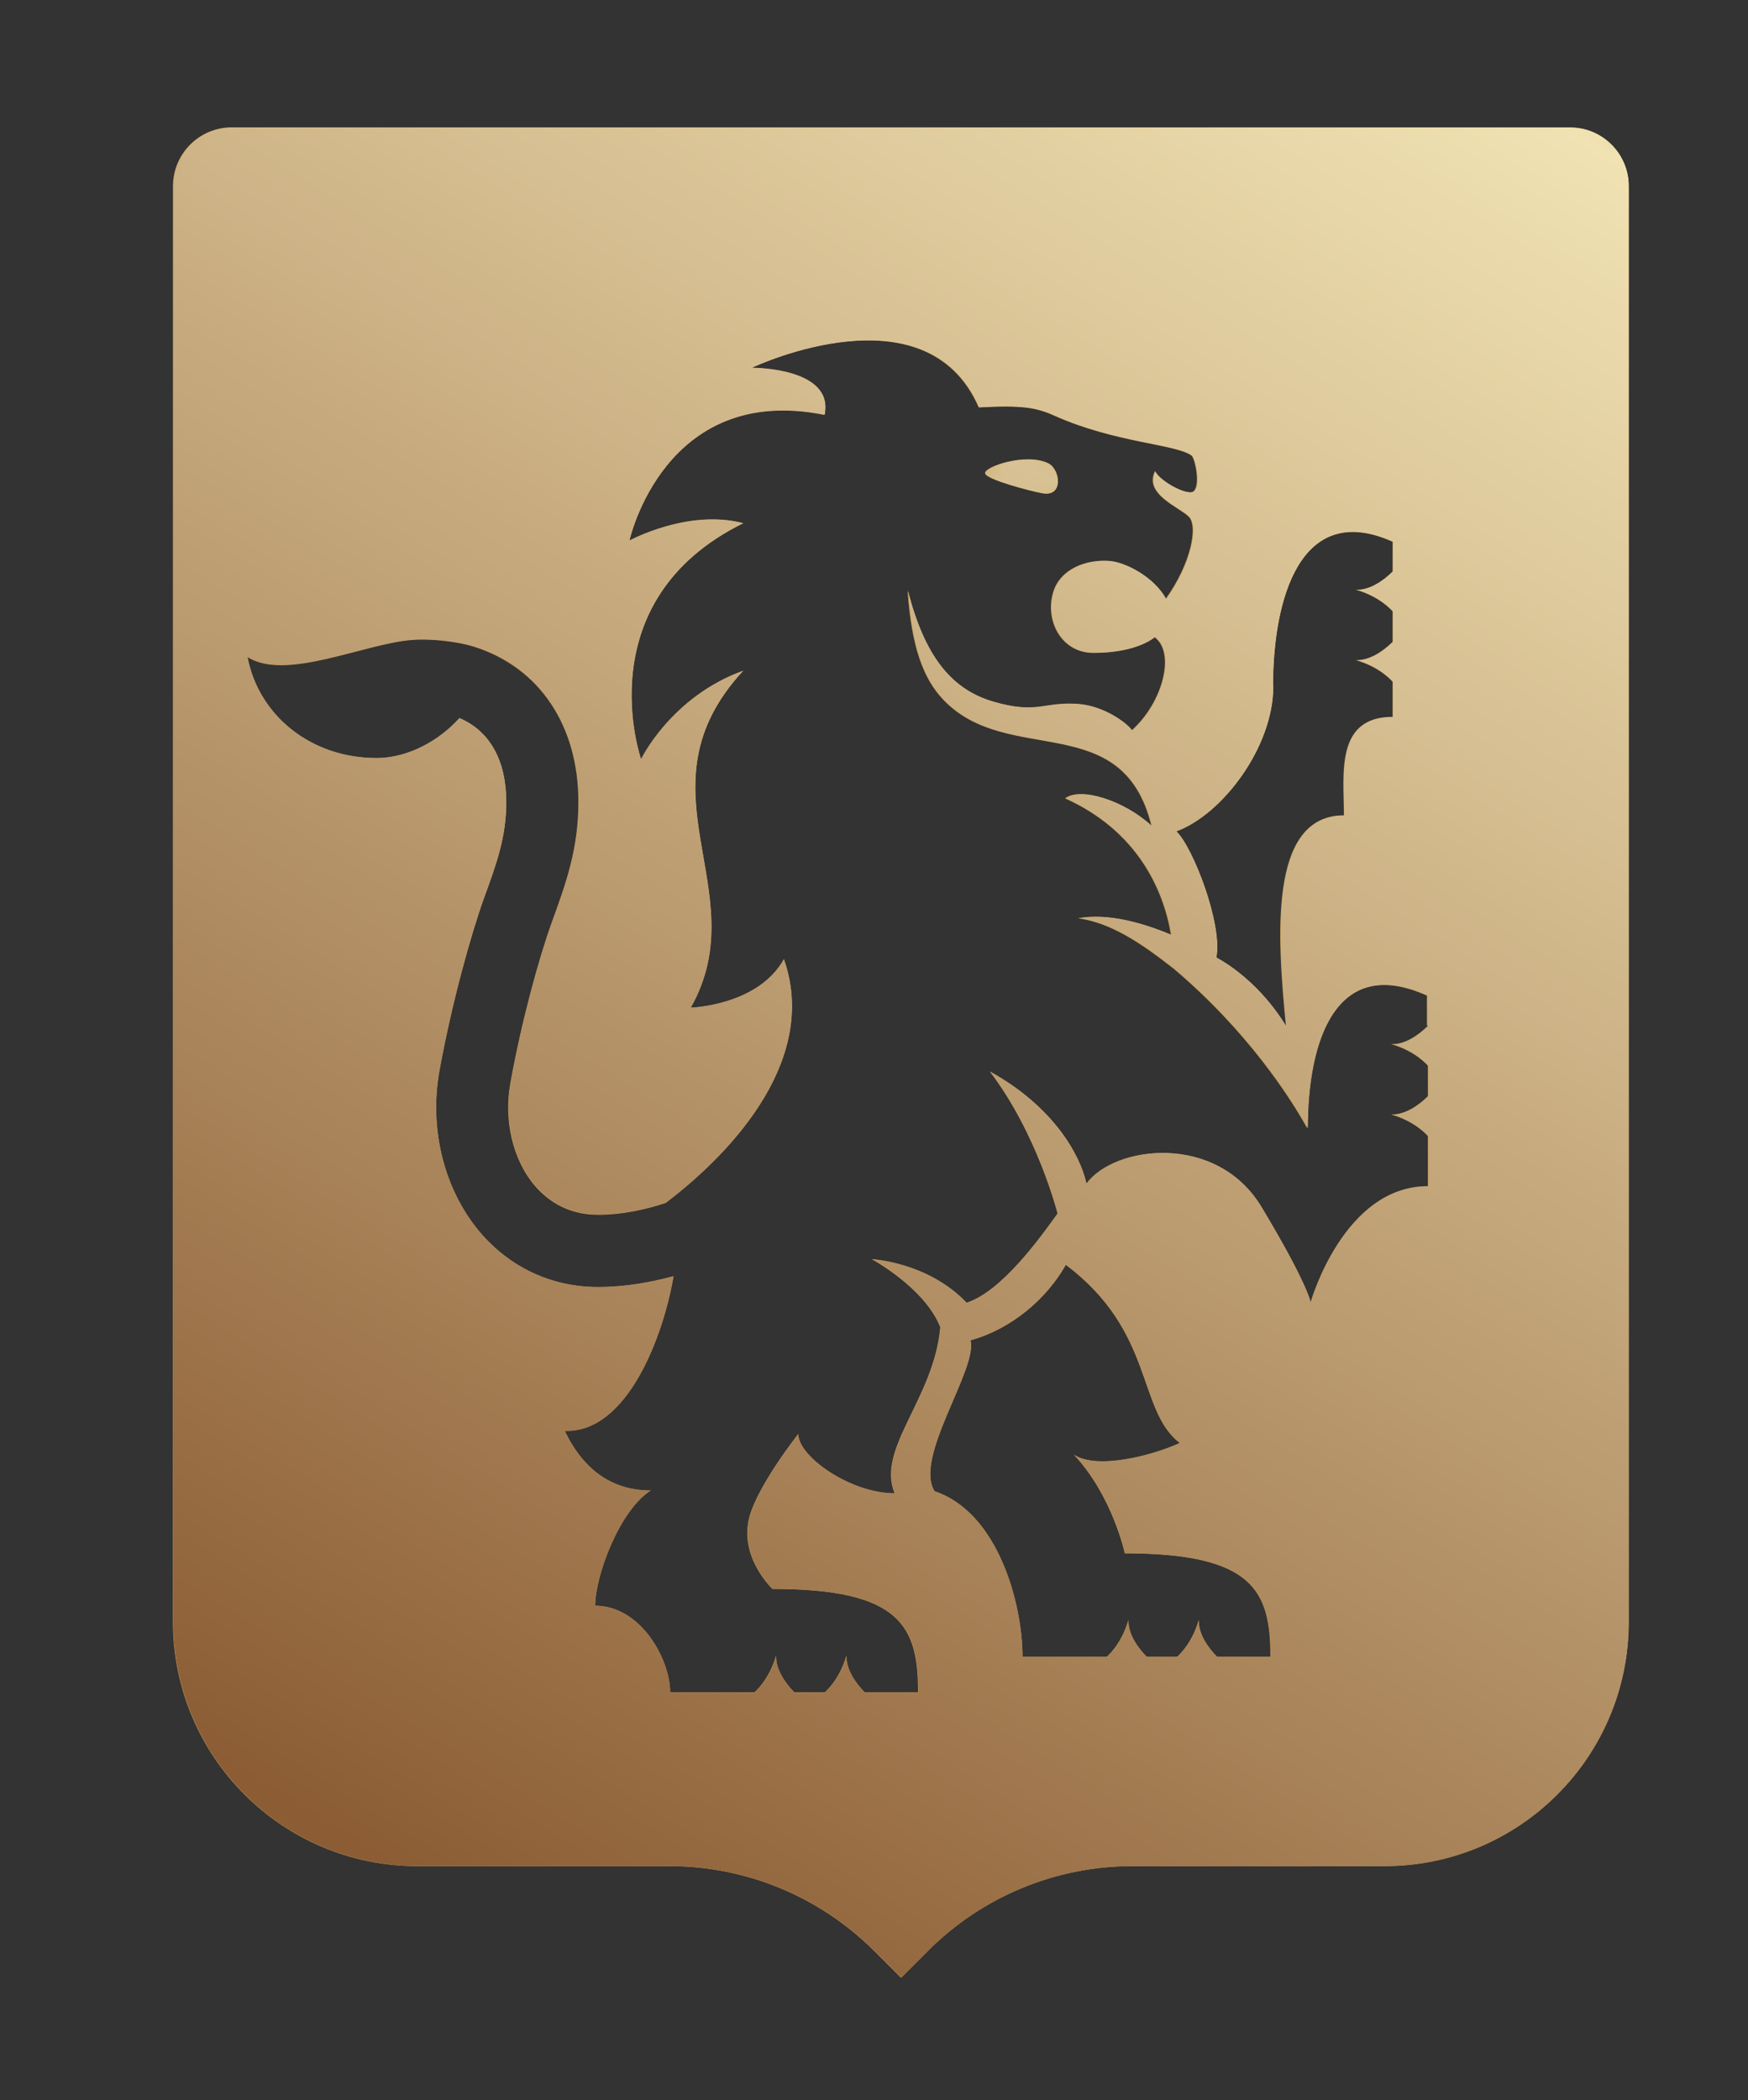 <?xml version="1.0" encoding="UTF-8"?>
<svg xmlns="http://www.w3.org/2000/svg" xmlns:xlink="http://www.w3.org/1999/xlink" viewBox="0 0 67.82 81.44">
  <rect x="0" y="0" width="67.82" height="81.44" fill="#333333" stroke="none"/>
  <defs>
    <style>
      .cls-1 {
        fill: none;
      }

      .cls-2 {
        clip-path: url(#clippath);
      }

      .cls-3 {
        mask: url(#mask);
      }

      .cls-4 {
        fill: #cc9f53;
      }

      .cls-5 {
        fill: url(#Degradado_sin_nombre_223);
      }

      .cls-6 {
        fill: url(#Degradado_sin_nombre_224);
      }

      .cls-7 {
        clip-path: url(#clippath-1);
      }

      .cls-8 {
        clip-path: url(#clippath-2);
      }

      .cls-9 {
        mix-blend-mode: overlay;
      }

      .cls-10 {
        fill: url(#Degradado_sin_nombre_224-2);
      }

      .cls-11 {
        fill: url(#Degradado_sin_nombre_223-2);
      }

      .cls-12 {
        isolation: isolate;
      }

      .cls-13 {
        mask: url(#mask-1);
      }
    </style>
    <clipPath id="clippath">
      <rect class="cls-1" x="6.72" y="4.94" width="56.48" height="71.76"/>
    </clipPath>
    <clipPath id="clippath-1">
      <path class="cls-1" d="m40.44,19.13c.85.16.7-.95.22-1.17-.86-.41-2.49.14-2.44.4.05.24,1.77.69,2.22.77"/>
    </clipPath>
    <linearGradient id="Degradado_sin_nombre_224" data-name="Degradado sin nombre 224" x1="-4338.14" y1="1729.29" x2="-4337.64" y2="1729.29" gradientTransform="translate(-813542.77 -324304.93) rotate(180) scale(187.55 -187.55)" gradientUnits="userSpaceOnUse">
      <stop offset="0" stop-color="#fff"/>
      <stop offset="1" stop-color="#000"/>
    </linearGradient>
    <mask id="mask" x="37.42" y="16.2" width="4.63" height="4.44" maskUnits="userSpaceOnUse">
      <rect class="cls-6" x="38.2" y="16.64" width="3.06" height="3.57" transform="translate(3.88 43.58) rotate(-59.93)"/>
    </mask>
    <linearGradient id="Degradado_sin_nombre_223" data-name="Degradado sin nombre 223" x1="-4338.14" y1="1729.29" x2="-4337.64" y2="1729.29" gradientTransform="translate(-813542.69 -324304.87) rotate(180) scale(187.55 -187.55)" gradientUnits="userSpaceOnUse">
      <stop offset="0" stop-color="#fff6c5"/>
      <stop offset=".4" stop-color="#d3bb8e"/>
      <stop offset="1" stop-color="#8c5d35"/>
    </linearGradient>
    <clipPath id="clippath-2">
      <path class="cls-1" d="m60.92,4.94H9c-1.26,0-2.28,1.02-2.28,2.28v55.67c0,5.23,4.24,9.48,9.48,9.48h9.79c2.97,0,5.82,1.18,7.93,3.28l1.05,1.05,1.05-1.05c2.1-2.1,4.95-3.28,7.92-3.28h9.79c5.23,0,9.47-4.24,9.47-9.47V7.22c0-1.26-1.02-2.28-2.28-2.28m-11.52,21.66c0-3.35,1.05-7.2,4.64-5.59v1.15c-.37.37-.91.73-1.43.71.96.27,1.43.84,1.43.84v1.18c-.37.37-.91.73-1.43.71.96.27,1.43.84,1.43.84v1.36c-2.24,0-1.89,2.24-1.89,3.82-2.97,0-2.56,4.85-2.25,8.16-.77-1.26-1.82-2.17-2.7-2.65.25-1.28-.9-4.27-1.55-4.89,1.76-.64,3.76-3.24,3.76-5.63m-2.18,37.64c-.37-.37-.73-.91-.71-1.43-.27.96-.84,1.43-.84,1.43h-1.18c-.37-.37-.73-.91-.71-1.43-.27.96-.84,1.43-.84,1.43h-3.27c0-2.03-.93-5.59-3.41-6.42-.83-1.29,1.69-4.76,1.39-5.85,1.61-.45,2.95-1.61,3.7-2.93,3.46,2.6,2.75,5.61,4.42,6.91-1.05.48-3.21,1.05-4.11.45,1.5,1.59,1.98,3.83,1.98,3.83,4.99,0,5.65,1.46,5.65,4.01h-2.07Zm8.18-24.47c-.37.37-.91.74-1.43.71.96.27,1.43.84,1.43.84v1.18c-.37.37-.91.73-1.43.71.96.27,1.43.84,1.43.84v1.94c-3.28,0-4.55,4.5-4.55,4.5,0,0-.15-.77-1.9-3.68-1.74-2.91-5.72-2.4-6.8-.92-.24-1.11-1.28-2.99-3.75-4.35,1.85,2.42,2.63,5.51,2.63,5.51-.66.92-2.16,3.02-3.53,3.46-1.5-1.58-3.68-1.69-3.68-1.69,0,0,2.06,1.11,2.66,2.64-.24,2.77-2.48,4.71-1.77,6.44-1.71,0-3.74-1.42-3.74-2.3,0,0-1.58,2-1.9,3.24-.4,1.55.9,2.77.9,2.77,4.99,0,5.65,1.46,5.65,4.01h-2.07c-.37-.37-.73-.91-.71-1.43-.27.96-.84,1.43-.84,1.43h-1.18c-.37-.37-.73-.91-.71-1.43-.27.96-.84,1.43-.84,1.43h-3.27c0-1.28-1.14-3.36-2.91-3.36,0-1.15.94-3.7,2.16-4.47-1.43,0-2.58-.72-3.34-2.31,2.43.09,3.83-3.69,4.22-6-.85.23-1.86.42-2.93.42-1.81,0-3.44-.77-4.61-2.16-1.37-1.65-1.95-3.98-1.54-6.24.48-2.63,1.22-5.27,1.72-6.67.51-1.39.87-2.4.87-3.74,0-1.61-.64-2.76-1.82-3.26-.79.88-2,1.55-3.22,1.55-2.56,0-4.58-1.67-5-3.92,1.48.95,4.53-.52,6.38-.66.61-.05,1.64.02,2.44.27,2.52.81,4.02,3.06,4.02,6.01,0,1.83-.48,3.15-1.04,4.69-.49,1.36-1.17,3.82-1.6,6.22-.26,1.43.09,2.95.93,3.95.44.52,1.22,1.15,2.46,1.15.99,0,1.92-.22,2.64-.46,2.78-2.11,5.91-5.68,4.58-9.45-1.01,1.8-3.61,1.88-3.61,1.88,2.57-4.55-2.25-8.44,2.04-13.07-2.81,1.01-3.97,3.44-3.97,3.44,0,0-2.15-6.14,3.97-9.15-2.14-.57-4.42.67-4.42.67,0,0,1.34-6.12,7.57-4.87.38-1.8-2.66-1.83-2.81-1.83.2-.09,6.77-3.13,8.8,1.54,1.66-.09,2.22,0,2.93.32,2.39,1.07,4.75,1.1,5.34,1.56.17.24.36,1.39-.04,1.41-.4.02-1.27-.51-1.39-.82-.45.9.95,1.4,1.31,1.77.36.36.1,1.79-.89,3.18-.48-.87-1.6-1.43-2.21-1.47-.87-.06-1.9.3-2.17,1.24-.31,1.08.32,2.33,1.57,2.33,1.72,0,2.37-.61,2.37-.61.81.59.35,2.5-.88,3.61-.16-.25-1.04-.93-2.06-1.02-1.36-.11-1.58.41-3.31-.09-1.69-.49-2.69-1.83-3.33-4.32.15,2.18.6,3.43,1.4,4.26,2.5,2.6,6.94.31,8.06,4.87-1.09-1-2.77-1.51-3.35-1.06,2.82,1.27,3.82,3.56,4.12,5.29-1.07-.45-2.46-.86-3.61-.64,1.29.18,2.44.96,3.72,1.96,2.86,2.42,4.53,5.01,5.18,6.19,0-3.34,1.05-6.76,4.64-5.15v1.15Z"/>
    </clipPath>
    <linearGradient id="Degradado_sin_nombre_224-2" data-name="Degradado sin nombre 224" x1="-4338.14" y1="1729.28" x2="-4337.64" y2="1729.28" gradientTransform="translate(-813524.5 -324283.56) rotate(-180) scale(187.55 -187.55)" xlink:href="#Degradado_sin_nombre_224"/>
    <mask id="mask-1" x="-24.4" y="-19.55" width="118.72" height="120.75" maskUnits="userSpaceOnUse">
      <rect class="cls-10" x="-10.25" y="-1.6" width="90.41" height="84.84" transform="translate(-17.89 50.62) rotate(-59.93)"/>
    </mask>
    <linearGradient id="Degradado_sin_nombre_223-2" data-name="Degradado sin nombre 223" x1="-4338.14" y1="1729.28" x2="-4337.64" y2="1729.28" gradientTransform="translate(-813524.45 -324283.43) rotate(180) scale(187.55 -187.55)" xlink:href="#Degradado_sin_nombre_223"/>
  </defs>
  <g class="cls-12">
    <g id="Capa_1" data-name="Capa 1">
      <g>
        <path class="cls-4" d="m40.44,19.13c.85.16.7-.95.22-1.17-.86-.41-2.49.14-2.44.4.05.24,1.77.69,2.22.77"/>
        <path class="cls-4" d="m60.92,4.94H8.99c-1.26,0-2.28,1.02-2.28,2.28v55.67c0,5.23,4.24,9.48,9.48,9.48h9.79c2.97,0,5.82,1.18,7.93,3.28l1.05,1.05,1.05-1.05c2.1-2.1,4.95-3.28,7.92-3.28h9.79c5.23,0,9.47-4.24,9.47-9.47V7.22c0-1.26-1.02-2.28-2.28-2.28m-11.52,21.66c0-3.35,1.05-7.2,4.64-5.59v1.15c-.37.37-.91.74-1.43.71.96.27,1.43.84,1.43.84v1.18c-.37.37-.91.73-1.43.71.96.27,1.43.84,1.43.84v1.36c-2.24,0-1.89,2.24-1.89,3.82-2.97,0-2.57,4.85-2.25,8.16-.77-1.26-1.82-2.17-2.7-2.65.25-1.28-.9-4.27-1.55-4.89,1.76-.64,3.76-3.24,3.76-5.63m-2.18,37.64c-.37-.37-.74-.91-.71-1.43-.27.96-.84,1.43-.84,1.43h-1.18c-.37-.37-.73-.91-.71-1.43-.27.96-.84,1.43-.84,1.43h-3.27c0-2.03-.93-5.59-3.41-6.42-.83-1.29,1.69-4.76,1.39-5.85,1.61-.45,2.95-1.61,3.7-2.93,3.46,2.6,2.75,5.61,4.42,6.91-1.05.48-3.21,1.05-4.11.45,1.5,1.59,1.98,3.83,1.98,3.83,4.99,0,5.65,1.46,5.65,4.01h-2.07Zm8.18-24.47c-.37.37-.91.74-1.43.71.96.27,1.43.84,1.43.84v1.18c-.37.37-.91.73-1.43.71.96.27,1.43.84,1.43.84v1.94c-3.28,0-4.55,4.5-4.55,4.5,0,0-.15-.77-1.9-3.68-1.74-2.91-5.72-2.4-6.8-.92-.24-1.11-1.28-2.99-3.75-4.35,1.85,2.42,2.63,5.51,2.63,5.51-.66.92-2.16,3.02-3.53,3.46-1.5-1.58-3.68-1.69-3.68-1.69,0,0,2.06,1.11,2.66,2.64-.24,2.77-2.49,4.71-1.77,6.44-1.71,0-3.74-1.42-3.74-2.3,0,0-1.58,2-1.9,3.24-.4,1.55.9,2.77.9,2.77,4.99,0,5.65,1.46,5.65,4.01h-2.07c-.37-.37-.73-.91-.71-1.43-.27.96-.84,1.43-.84,1.43h-1.18c-.37-.37-.73-.91-.71-1.43-.27.96-.84,1.43-.84,1.43h-3.27c0-1.28-1.14-3.36-2.91-3.36,0-1.15.94-3.7,2.16-4.47-1.43,0-2.58-.72-3.34-2.31,2.43.09,3.83-3.69,4.22-6-.85.23-1.86.42-2.93.42-1.81,0-3.44-.77-4.61-2.16-1.37-1.65-1.95-3.98-1.54-6.24.48-2.63,1.22-5.27,1.72-6.66.51-1.39.87-2.4.87-3.74,0-1.62-.64-2.76-1.82-3.26-.79.88-2,1.55-3.22,1.55-2.56,0-4.58-1.67-5-3.92,1.48.95,4.53-.52,6.38-.66.61-.05,1.64.02,2.44.27,2.52.81,4.02,3.06,4.02,6.01,0,1.83-.48,3.15-1.04,4.69-.49,1.36-1.17,3.82-1.6,6.22-.26,1.43.09,2.95.93,3.95.44.52,1.22,1.15,2.46,1.15.99,0,1.92-.22,2.64-.46,2.78-2.11,5.91-5.68,4.58-9.45-1.01,1.81-3.61,1.88-3.61,1.88,2.57-4.55-2.25-8.44,2.04-13.07-2.81,1.01-3.97,3.43-3.97,3.43,0,0-2.15-6.14,3.97-9.15-2.14-.57-4.42.67-4.42.67,0,0,1.35-6.12,7.56-4.87.38-1.81-2.66-1.83-2.81-1.83.2-.1,6.77-3.13,8.8,1.54,1.66-.09,2.22,0,2.93.32,2.39,1.07,4.75,1.1,5.34,1.56.17.24.36,1.39-.04,1.41-.4.02-1.27-.51-1.39-.82-.45.9.95,1.4,1.31,1.77.36.36.1,1.79-.89,3.18-.48-.87-1.6-1.43-2.21-1.47-.87-.06-1.9.3-2.17,1.24-.31,1.08.32,2.33,1.57,2.33,1.72,0,2.37-.61,2.37-.61.81.58.35,2.5-.88,3.61-.16-.25-1.04-.94-2.06-1.02-1.36-.11-1.58.41-3.31-.09-1.69-.49-2.69-1.83-3.33-4.32.15,2.18.6,3.43,1.4,4.26,2.5,2.6,6.94.31,8.06,4.87-1.09-1-2.77-1.51-3.35-1.06,2.82,1.27,3.82,3.56,4.11,5.29-1.07-.45-2.46-.86-3.61-.64,1.29.18,2.44.96,3.72,1.96,2.86,2.42,4.53,5.01,5.18,6.19,0-3.34,1.05-6.76,4.64-5.15v1.15Z"/>
        <g class="cls-9">
          <g class="cls-2">
            <g class="cls-7">
              <g class="cls-3">
                <rect class="cls-5" x="38.2" y="16.64" width="3.06" height="3.57" transform="translate(3.88 43.58) rotate(-59.93)"/>
              </g>
            </g>
            <g class="cls-8">
              <g class="cls-13">
                <rect class="cls-11" x="-10.25" y="-1.6" width="90.41" height="84.84" transform="translate(-17.89 50.62) rotate(-59.93)"/>
              </g>
            </g>
          </g>
        </g>
      </g>
    </g>
  </g>
</svg>